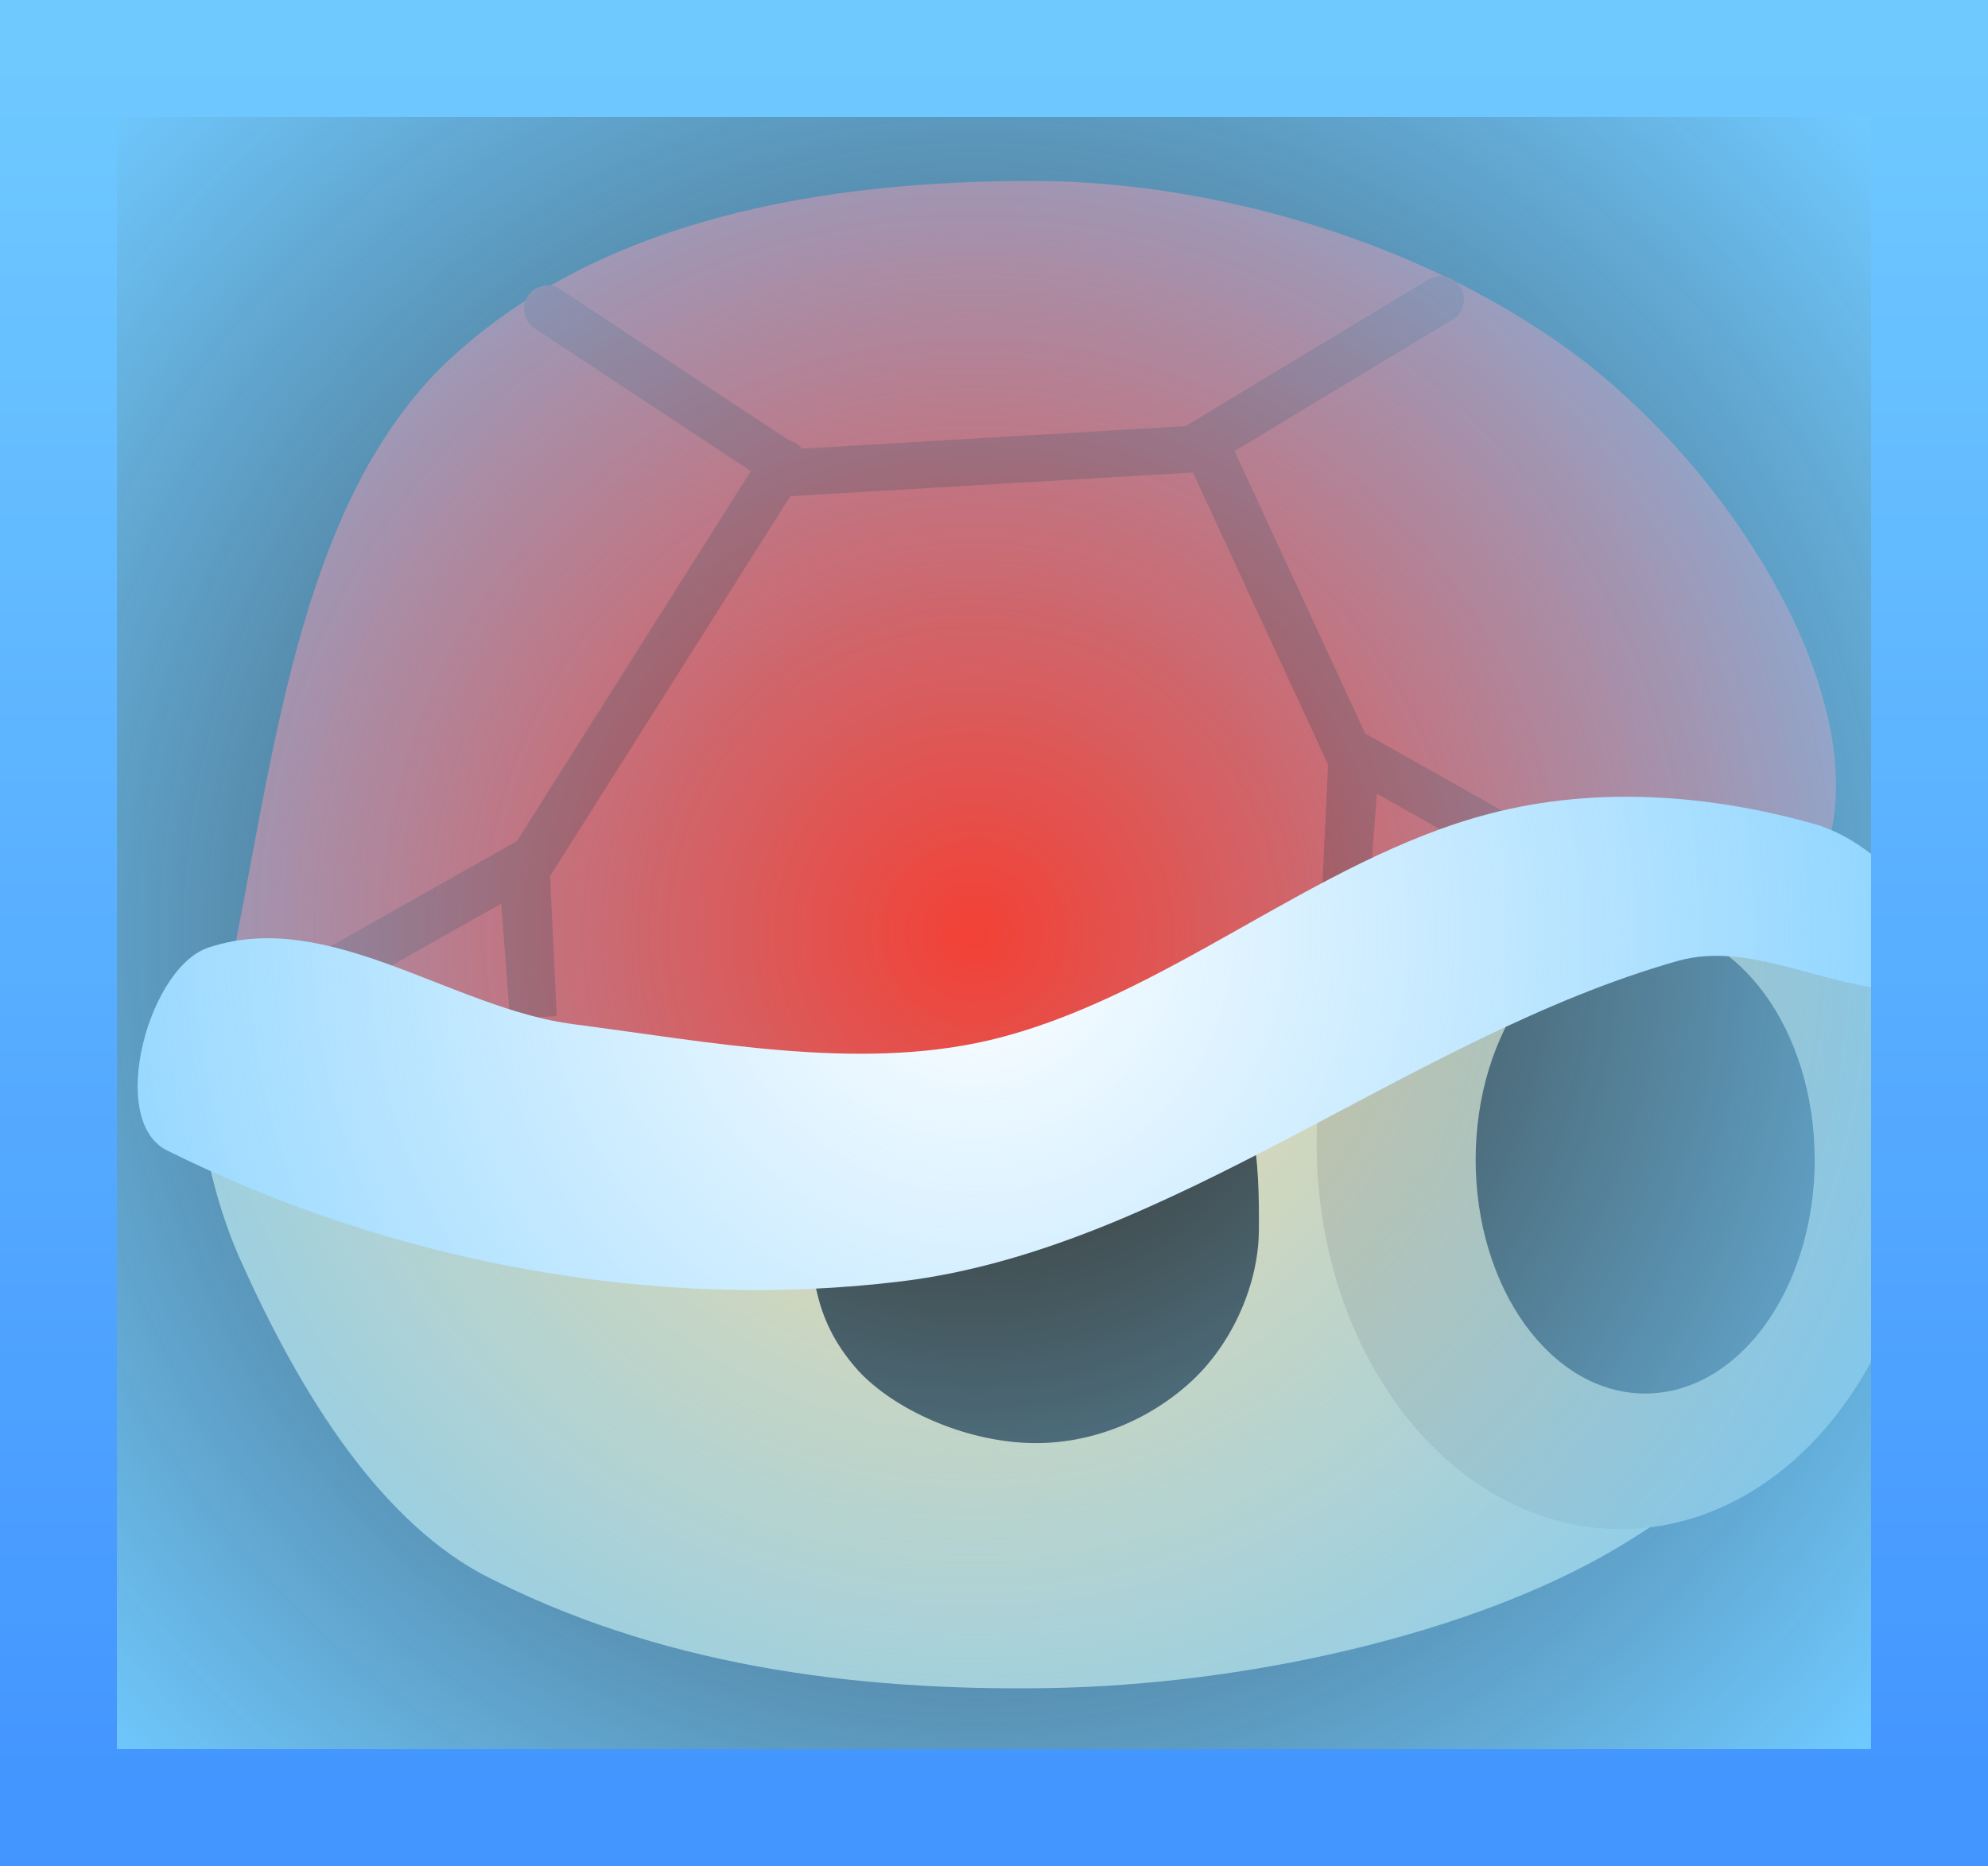 <svg version="1.1" xmlns="http://www.w3.org/2000/svg" xmlns:xlink="http://www.w3.org/1999/xlink" width="42.512" height="39.91" viewBox="0,0,42.512,39.91"><rect x="0" y="0" width="42.512" height="39.91" fill="#333333" stroke="none"/><defs><radialGradient cx="239.572" cy="180" r="25.715" gradientUnits="userSpaceOnUse" id="color-1"><stop offset="0" stop-color="#6fc9ff" stop-opacity="0"/><stop offset="1" stop-color="#6fc9ff"/></radialGradient><linearGradient x1="219.994" y1="161.295" x2="219.994" y2="198.705" gradientUnits="userSpaceOnUse" id="color-2"><stop offset="0" stop-color="#6fc9ff"/><stop offset="1" stop-color="#4395ff"/></linearGradient></defs><g transform="translate(-218.744,-160.045)"><g data-paper-data="{&quot;isPaintingLayer&quot;:true}" fill-rule="nonzero" stroke-linejoin="miter" stroke-miterlimit="10" stroke-dasharray="" stroke-dashoffset="0" style="mix-blend-mode: normal"><path d="M253.335,178.654c2.421,1.18 5.046,4.418 5.046,7.246c0,2.828 -1.929,5.39 -5.046,7.246c-3.116,1.855 -7.952,2.937 -12.17,3.004c-4.186,0.067 -8.384,-0.491 -12.138,-2.45c-2.308,-1.265 -3.975,-4.088 -5.161,-6.75c-0.69,-1.557 -1.416,-4.595 -0.124,-5.3c4.015,-2.184 8.717,-1.434 13.129,-1.95c3.211,-0.001 6.441,0.795 9.702,0.4c2.272,-0.272 4.469,-2.565 6.762,-1.446z" fill="#fcdda0" stroke="none" stroke-width="0.917" stroke-linecap="round"/><path d="M257.995,178.668c1.177,1.493 1.905,3.556 1.905,5.832c0,2.276 -0.728,4.339 -1.905,5.832c-1.177,1.494 -2.802,2.418 -4.595,2.418c-1.793,0 -3.418,-0.924 -4.595,-2.418c-1.177,-1.493 -1.905,-3.556 -1.905,-5.832c0,-2.276 0.728,-4.339 1.905,-5.832c1.177,-1.494 2.802,-2.418 4.595,-2.418c1.793,0 3.418,0.924 4.595,2.418z" fill="#e2bf87" stroke="none" stroke-width="1" stroke-linecap="butt"/><path d="M256.488,181.315c0.656,0.906 1.062,2.156 1.062,3.535c0,1.379 -0.406,2.629 -1.062,3.535c-0.657,0.905 -1.563,1.465 -2.563,1.465c-1,0 -1.906,-0.56 -2.563,-1.465c-0.656,-0.906 -1.062,-2.156 -1.062,-3.535c0,-1.379 0.406,-2.629 1.062,-3.535c0.657,-0.905 1.563,-1.465 2.563,-1.465c1,0 1.906,0.56 2.563,1.465z" fill="#322516" stroke="none" stroke-width="1" stroke-linecap="butt"/><path d="M244.383,182.058c1.253,1.186 1.292,2.843 1.281,4.312c-0.008,1.116 -0.547,2.386 -1.432,3.209c-0.886,0.822 -2.129,1.365 -3.456,1.33c-1.422,-0.038 -2.912,-0.721 -3.674,-1.543c-0.959,-1.066 -0.964,-2.039 -1.079,-3.086c-0.109,-1.021 -0.593,-2.19 0.27,-2.995c0.972,-0.912 2.868,-1.204 4.483,-1.452c1.146,-0.175 2.879,-0.426 3.607,0.227z" fill="#322516" stroke="none" stroke-width="1.149" stroke-linecap="butt"/><path d="M252.907,168.002c3.083,2.524 5.662,6.833 4.992,9.857c-0.491,2.207 -5.079,-0.168 -7.575,0.556c-4.568,1.364 -8.718,4.837 -13.439,5.655c-3.935,0.681 -7.891,-0.334 -11.727,-1.257c-0.96,-0.231 -1.781,-0.65 -1.541,-1.788c0.962,-4.565 1.45,-9.994 4.537,-13.098c3.325,-3.257 8.328,-4.018 12.711,-4.012c4.216,0.007 8.958,1.562 12.042,4.087z" data-paper-data="{&quot;origPos&quot;:null}" fill="#f34135" stroke="none" stroke-width="0.913" stroke-linecap="round"/><path d="M235.5,169.95l-5.5,8.7l0.15,3.15l-0.25,-3.25l-4.25,2.4" data-paper-data="{&quot;origPos&quot;:null}" fill="none" stroke="#bb3228" stroke-width="1" stroke-linecap="round"/><path d="M252,178.6l-4.25,-2.4l-0.25,3.25l0.15,-3.15l-3.1,-6.7" data-paper-data="{&quot;origPos&quot;:null}" fill="none" stroke="#bb3228" stroke-width="1" stroke-linecap="round"/><path d="M254.613,180.6c-5.719,1.625 -10.816,6.141 -16.588,6.85c-5.268,0.646 -10.894,-0.4 -15.71,-2.8c-1.296,-0.644 -0.384,-3.975 0.924,-4.35c2.552,-0.825 5.192,1.318 7.762,1.65c2.937,0.38 6.069,0.998 8.871,0.35c3.786,-0.885 6.959,-3.866 10.72,-4.85c2.283,-0.597 4.686,-0.41 6.885,0.2c1.195,0.316 2.181,1.4 2.818,2.45c0.206,0.342 -0.068,1.055 -0.508,1.1c-1.725,0.172 -3.472,-1.084 -5.175,-0.6z" fill="#ffffff" stroke="none" stroke-width="0.963" stroke-linecap="round"/><path d="M249.55,166.45l-5.3,3.2l-8.5,0.5l-5.3,-3.5" data-paper-data="{&quot;origPos&quot;:null}" fill="none" stroke="#bb3228" stroke-width="1" stroke-linecap="round"/><path d="M219.994,161.295h40.012v37.41h-40.012z" data-paper-data="{&quot;origPos&quot;:null}" fill="url(#color-1)" stroke="url(#color-2)" stroke-width="2.5" stroke-linecap="round"/></g></g></svg>